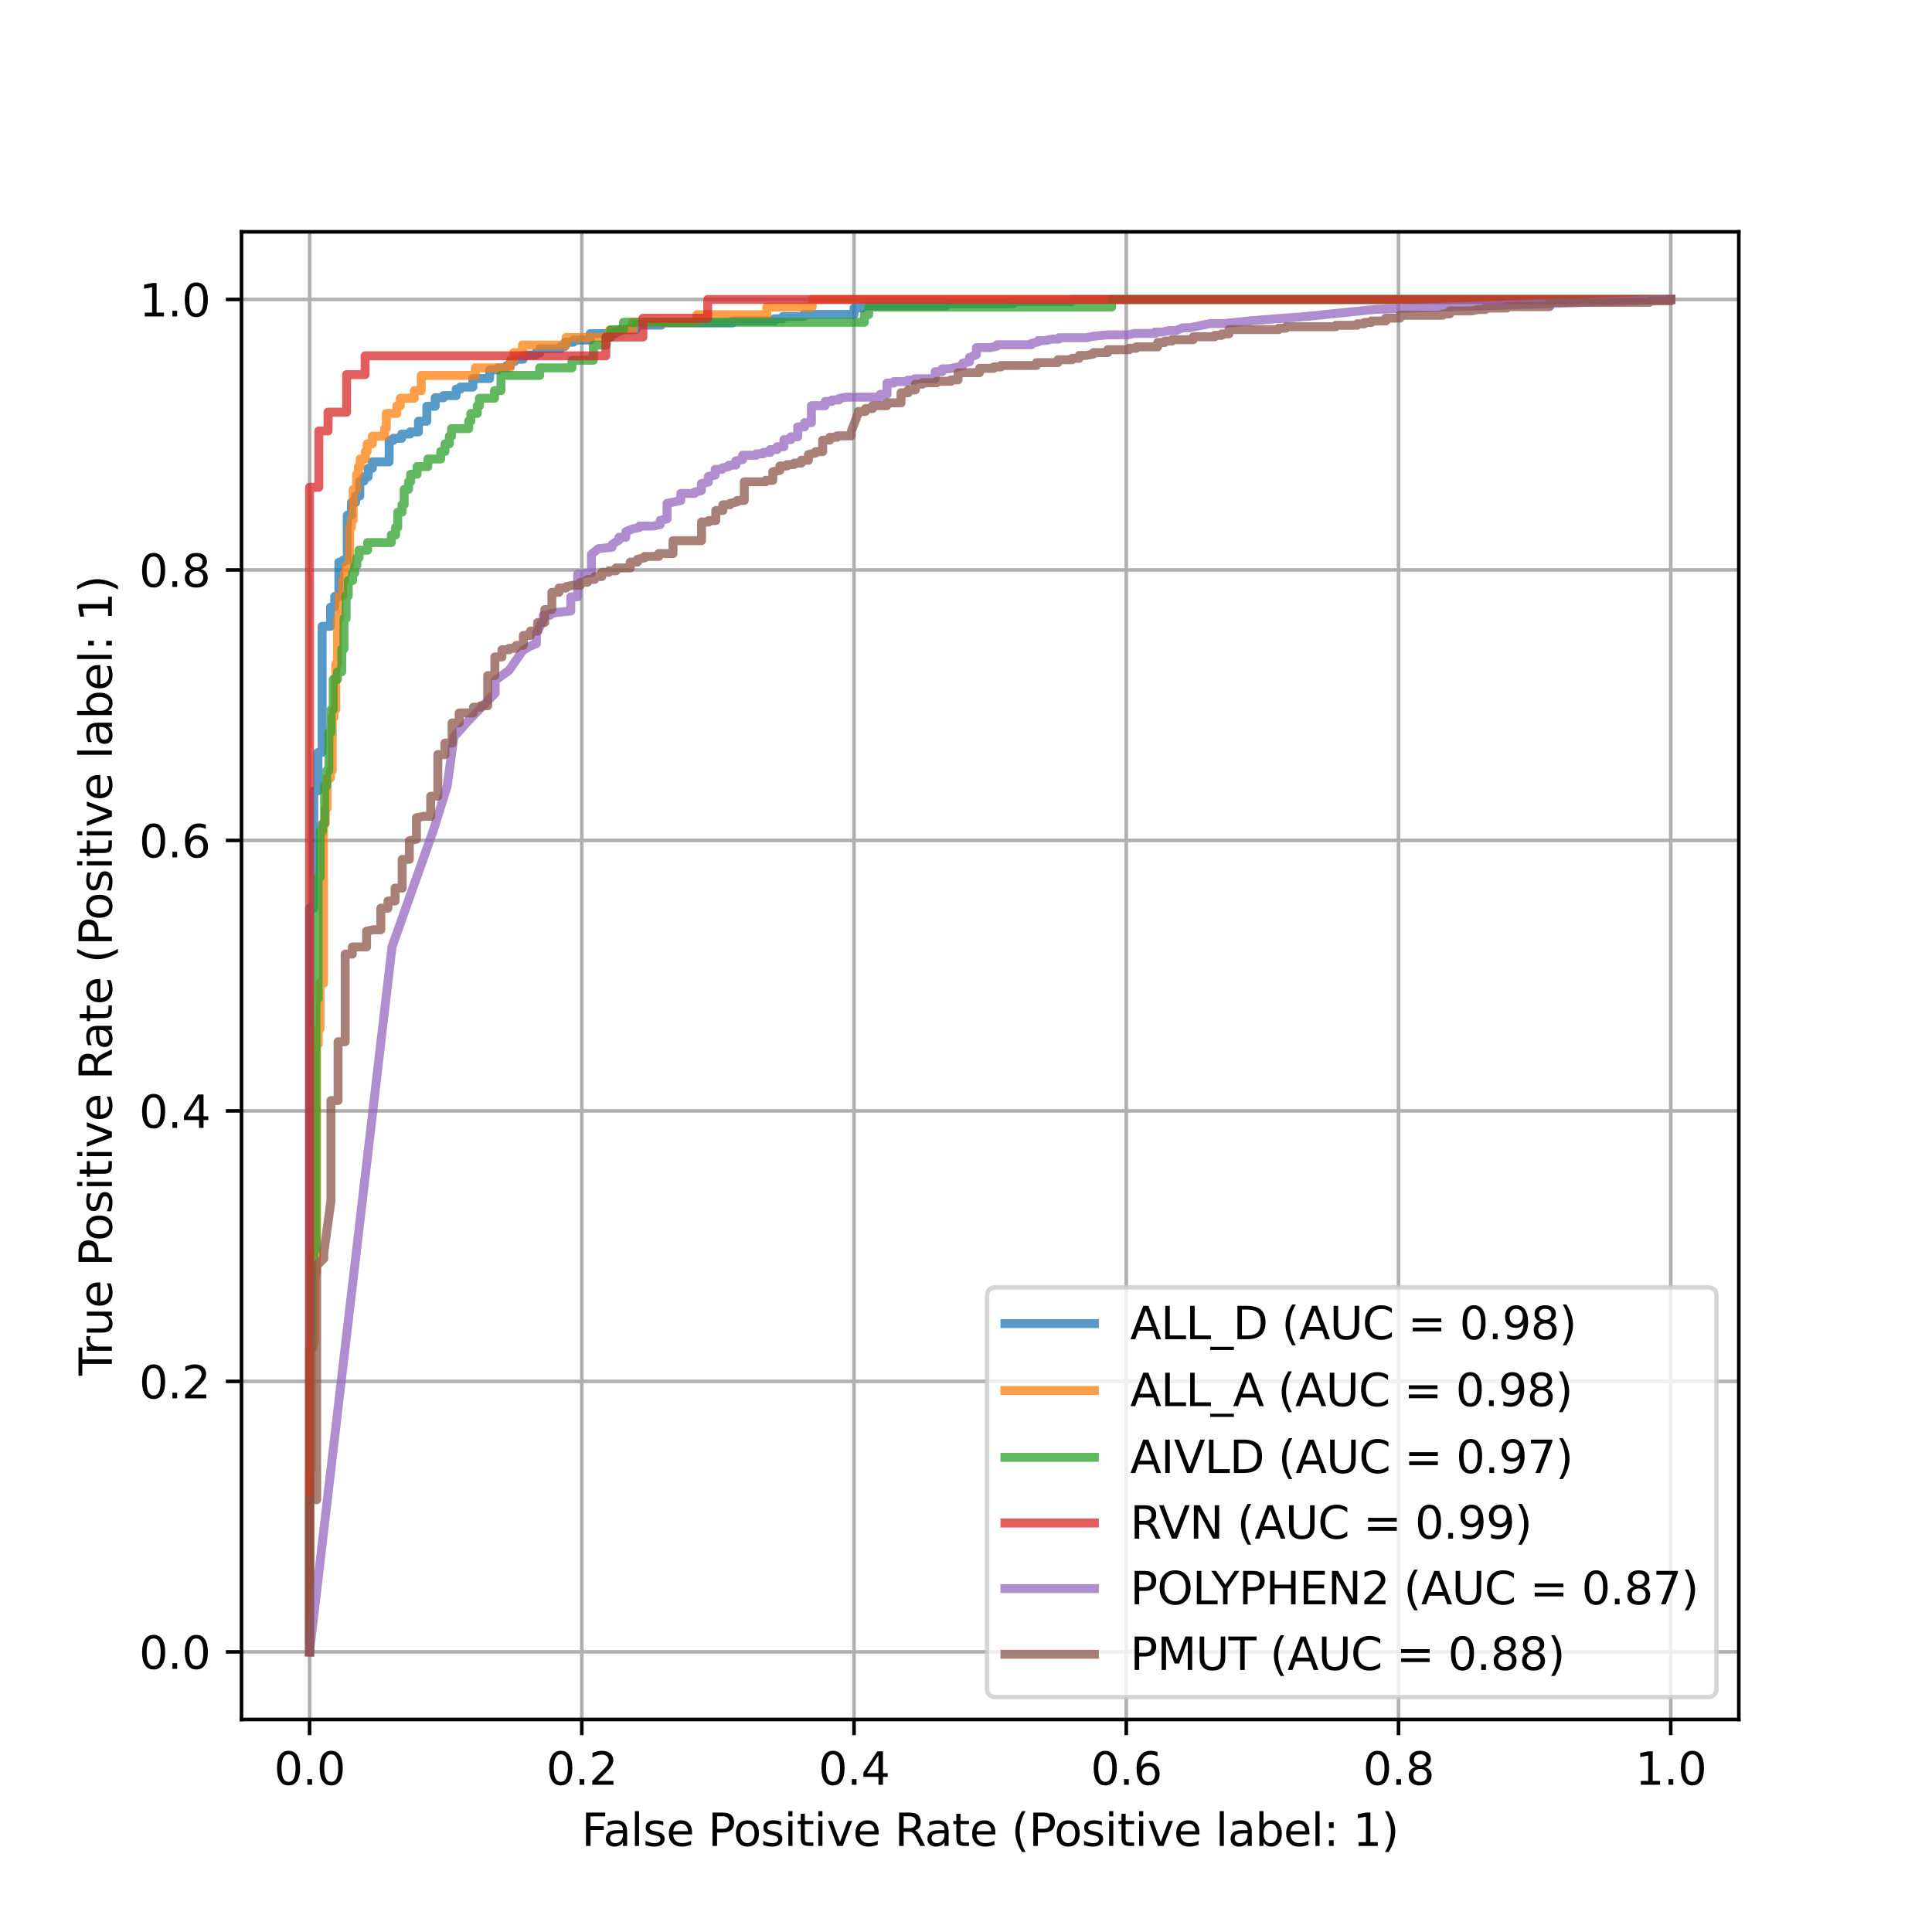 <?xml version="1.0" encoding="utf-8" standalone="no"?>
<!DOCTYPE svg PUBLIC "-//W3C//DTD SVG 1.1//EN"
  "http://www.w3.org/Graphics/SVG/1.1/DTD/svg11.dtd">
<svg xmlns:xlink="http://www.w3.org/1999/xlink" width="432pt" height="432pt" viewBox="0 0 432 432" xmlns="http://www.w3.org/2000/svg" version="1.1">
 <defs>
  <style type="text/css">*{stroke-linejoin: round; stroke-linecap: butt}</style>
 </defs>
 <g id="figure_1">
  <g id="patch_1">
   <path d="M 0 432 
L 432 432 
L 432 0 
L 0 0 
z
" style="fill: #ffffff"/>
  </g>
  <g id="axes_1">
   <g id="patch_2">
    <path d="M 54 384.48 
L 388.8 384.48 
L 388.8 51.84 
L 54 51.84 
z
" style="fill: #ffffff"/>
   </g>
   <g id="matplotlib.axis_1">
    <g id="xtick_1">
     <g id="line2d_1">
      <path d="M 69.218 384.48 
L 69.218 51.84 
" clip-path="url(#pe38ea62be6)" style="fill: none; stroke: #b0b0b0; stroke-width: 0.8; stroke-linecap: square"/>
     </g>
     <g id="line2d_2">
      <defs>
       <path id="md82c715abd" d="M 0 0 
L 0 3.5 
" style="stroke: #000000; stroke-width: 0.8"/>
      </defs>
      <g>
       <use xlink:href="#md82c715abd" x="69.218" y="384.48" style="stroke: #000000; stroke-width: 0.8"/>
      </g>
     </g>
     <g id="text_1">
      <!-- 0.0 -->
      <g transform="translate(61.267 399.078) scale(0.1 -0.1)">
       <defs>
        <path id="DejaVuSans-30" d="M 2034 4250 
Q 1547 4250 1301 3770 
Q 1056 3291 1056 2328 
Q 1056 1369 1301 889 
Q 1547 409 2034 409 
Q 2525 409 2770 889 
Q 3016 1369 3016 2328 
Q 3016 3291 2770 3770 
Q 2525 4250 2034 4250 
z
M 2034 4750 
Q 2819 4750 3233 4129 
Q 3647 3509 3647 2328 
Q 3647 1150 3233 529 
Q 2819 -91 2034 -91 
Q 1250 -91 836 529 
Q 422 1150 422 2328 
Q 422 3509 836 4129 
Q 1250 4750 2034 4750 
z
" transform="scale(0.016)"/>
        <path id="DejaVuSans-2e" d="M 684 794 
L 1344 794 
L 1344 0 
L 684 0 
L 684 794 
z
" transform="scale(0.016)"/>
       </defs>
       <use xlink:href="#DejaVuSans-30"/>
       <use xlink:href="#DejaVuSans-2e" x="63.623"/>
       <use xlink:href="#DejaVuSans-30" x="95.41"/>
      </g>
     </g>
    </g>
    <g id="xtick_2">
     <g id="line2d_3">
      <path d="M 130.091 384.48 
L 130.091 51.84 
" clip-path="url(#pe38ea62be6)" style="fill: none; stroke: #b0b0b0; stroke-width: 0.8; stroke-linecap: square"/>
     </g>
     <g id="line2d_4">
      <g>
       <use xlink:href="#md82c715abd" x="130.091" y="384.48" style="stroke: #000000; stroke-width: 0.8"/>
      </g>
     </g>
     <g id="text_2">
      <!-- 0.2 -->
      <g transform="translate(122.139 399.078) scale(0.1 -0.1)">
       <defs>
        <path id="DejaVuSans-32" d="M 1228 531 
L 3431 531 
L 3431 0 
L 469 0 
L 469 531 
Q 828 903 1448 1529 
Q 2069 2156 2228 2338 
Q 2531 2678 2651 2914 
Q 2772 3150 2772 3378 
Q 2772 3750 2511 3984 
Q 2250 4219 1831 4219 
Q 1534 4219 1204 4116 
Q 875 4013 500 3803 
L 500 4441 
Q 881 4594 1212 4672 
Q 1544 4750 1819 4750 
Q 2544 4750 2975 4387 
Q 3406 4025 3406 3419 
Q 3406 3131 3298 2873 
Q 3191 2616 2906 2266 
Q 2828 2175 2409 1742 
Q 1991 1309 1228 531 
z
" transform="scale(0.016)"/>
       </defs>
       <use xlink:href="#DejaVuSans-30"/>
       <use xlink:href="#DejaVuSans-2e" x="63.623"/>
       <use xlink:href="#DejaVuSans-32" x="95.41"/>
      </g>
     </g>
    </g>
    <g id="xtick_3">
     <g id="line2d_5">
      <path d="M 190.964 384.48 
L 190.964 51.84 
" clip-path="url(#pe38ea62be6)" style="fill: none; stroke: #b0b0b0; stroke-width: 0.8; stroke-linecap: square"/>
     </g>
     <g id="line2d_6">
      <g>
       <use xlink:href="#md82c715abd" x="190.964" y="384.48" style="stroke: #000000; stroke-width: 0.8"/>
      </g>
     </g>
     <g id="text_3">
      <!-- 0.4 -->
      <g transform="translate(183.012 399.078) scale(0.1 -0.1)">
       <defs>
        <path id="DejaVuSans-34" d="M 2419 4116 
L 825 1625 
L 2419 1625 
L 2419 4116 
z
M 2253 4666 
L 3047 4666 
L 3047 1625 
L 3713 1625 
L 3713 1100 
L 3047 1100 
L 3047 0 
L 2419 0 
L 2419 1100 
L 313 1100 
L 313 1709 
L 2253 4666 
z
" transform="scale(0.016)"/>
       </defs>
       <use xlink:href="#DejaVuSans-30"/>
       <use xlink:href="#DejaVuSans-2e" x="63.623"/>
       <use xlink:href="#DejaVuSans-34" x="95.41"/>
      </g>
     </g>
    </g>
    <g id="xtick_4">
     <g id="line2d_7">
      <path d="M 251.836 384.48 
L 251.836 51.84 
" clip-path="url(#pe38ea62be6)" style="fill: none; stroke: #b0b0b0; stroke-width: 0.8; stroke-linecap: square"/>
     </g>
     <g id="line2d_8">
      <g>
       <use xlink:href="#md82c715abd" x="251.836" y="384.48" style="stroke: #000000; stroke-width: 0.8"/>
      </g>
     </g>
     <g id="text_4">
      <!-- 0.6 -->
      <g transform="translate(243.885 399.078) scale(0.1 -0.1)">
       <defs>
        <path id="DejaVuSans-36" d="M 2113 2584 
Q 1688 2584 1439 2293 
Q 1191 2003 1191 1497 
Q 1191 994 1439 701 
Q 1688 409 2113 409 
Q 2538 409 2786 701 
Q 3034 994 3034 1497 
Q 3034 2003 2786 2293 
Q 2538 2584 2113 2584 
z
M 3366 4563 
L 3366 3988 
Q 3128 4100 2886 4159 
Q 2644 4219 2406 4219 
Q 1781 4219 1451 3797 
Q 1122 3375 1075 2522 
Q 1259 2794 1537 2939 
Q 1816 3084 2150 3084 
Q 2853 3084 3261 2657 
Q 3669 2231 3669 1497 
Q 3669 778 3244 343 
Q 2819 -91 2113 -91 
Q 1303 -91 875 529 
Q 447 1150 447 2328 
Q 447 3434 972 4092 
Q 1497 4750 2381 4750 
Q 2619 4750 2861 4703 
Q 3103 4656 3366 4563 
z
" transform="scale(0.016)"/>
       </defs>
       <use xlink:href="#DejaVuSans-30"/>
       <use xlink:href="#DejaVuSans-2e" x="63.623"/>
       <use xlink:href="#DejaVuSans-36" x="95.41"/>
      </g>
     </g>
    </g>
    <g id="xtick_5">
     <g id="line2d_9">
      <path d="M 312.709 384.48 
L 312.709 51.84 
" clip-path="url(#pe38ea62be6)" style="fill: none; stroke: #b0b0b0; stroke-width: 0.8; stroke-linecap: square"/>
     </g>
     <g id="line2d_10">
      <g>
       <use xlink:href="#md82c715abd" x="312.709" y="384.48" style="stroke: #000000; stroke-width: 0.8"/>
      </g>
     </g>
     <g id="text_5">
      <!-- 0.8 -->
      <g transform="translate(304.758 399.078) scale(0.1 -0.1)">
       <defs>
        <path id="DejaVuSans-38" d="M 2034 2216 
Q 1584 2216 1326 1975 
Q 1069 1734 1069 1313 
Q 1069 891 1326 650 
Q 1584 409 2034 409 
Q 2484 409 2743 651 
Q 3003 894 3003 1313 
Q 3003 1734 2745 1975 
Q 2488 2216 2034 2216 
z
M 1403 2484 
Q 997 2584 770 2862 
Q 544 3141 544 3541 
Q 544 4100 942 4425 
Q 1341 4750 2034 4750 
Q 2731 4750 3128 4425 
Q 3525 4100 3525 3541 
Q 3525 3141 3298 2862 
Q 3072 2584 2669 2484 
Q 3125 2378 3379 2068 
Q 3634 1759 3634 1313 
Q 3634 634 3220 271 
Q 2806 -91 2034 -91 
Q 1263 -91 848 271 
Q 434 634 434 1313 
Q 434 1759 690 2068 
Q 947 2378 1403 2484 
z
M 1172 3481 
Q 1172 3119 1398 2916 
Q 1625 2713 2034 2713 
Q 2441 2713 2670 2916 
Q 2900 3119 2900 3481 
Q 2900 3844 2670 4047 
Q 2441 4250 2034 4250 
Q 1625 4250 1398 4047 
Q 1172 3844 1172 3481 
z
" transform="scale(0.016)"/>
       </defs>
       <use xlink:href="#DejaVuSans-30"/>
       <use xlink:href="#DejaVuSans-2e" x="63.623"/>
       <use xlink:href="#DejaVuSans-38" x="95.41"/>
      </g>
     </g>
    </g>
    <g id="xtick_6">
     <g id="line2d_11">
      <path d="M 373.582 384.48 
L 373.582 51.84 
" clip-path="url(#pe38ea62be6)" style="fill: none; stroke: #b0b0b0; stroke-width: 0.8; stroke-linecap: square"/>
     </g>
     <g id="line2d_12">
      <g>
       <use xlink:href="#md82c715abd" x="373.582" y="384.48" style="stroke: #000000; stroke-width: 0.8"/>
      </g>
     </g>
     <g id="text_6">
      <!-- 1.0 -->
      <g transform="translate(365.63 399.078) scale(0.1 -0.1)">
       <defs>
        <path id="DejaVuSans-31" d="M 794 531 
L 1825 531 
L 1825 4091 
L 703 3866 
L 703 4441 
L 1819 4666 
L 2450 4666 
L 2450 531 
L 3481 531 
L 3481 0 
L 794 0 
L 794 531 
z
" transform="scale(0.016)"/>
       </defs>
       <use xlink:href="#DejaVuSans-31"/>
       <use xlink:href="#DejaVuSans-2e" x="63.623"/>
       <use xlink:href="#DejaVuSans-30" x="95.41"/>
      </g>
     </g>
    </g>
    <g id="text_7">
     <!-- False Positive Rate (Positive label: 1) -->
     <g transform="translate(130.034 412.757) scale(0.1 -0.1)">
      <defs>
       <path id="DejaVuSans-46" d="M 628 4666 
L 3309 4666 
L 3309 4134 
L 1259 4134 
L 1259 2759 
L 3109 2759 
L 3109 2228 
L 1259 2228 
L 1259 0 
L 628 0 
L 628 4666 
z
" transform="scale(0.016)"/>
       <path id="DejaVuSans-61" d="M 2194 1759 
Q 1497 1759 1228 1600 
Q 959 1441 959 1056 
Q 959 750 1161 570 
Q 1363 391 1709 391 
Q 2188 391 2477 730 
Q 2766 1069 2766 1631 
L 2766 1759 
L 2194 1759 
z
M 3341 1997 
L 3341 0 
L 2766 0 
L 2766 531 
Q 2569 213 2275 61 
Q 1981 -91 1556 -91 
Q 1019 -91 701 211 
Q 384 513 384 1019 
Q 384 1609 779 1909 
Q 1175 2209 1959 2209 
L 2766 2209 
L 2766 2266 
Q 2766 2663 2505 2880 
Q 2244 3097 1772 3097 
Q 1472 3097 1187 3025 
Q 903 2953 641 2809 
L 641 3341 
Q 956 3463 1253 3523 
Q 1550 3584 1831 3584 
Q 2591 3584 2966 3190 
Q 3341 2797 3341 1997 
z
" transform="scale(0.016)"/>
       <path id="DejaVuSans-6c" d="M 603 4863 
L 1178 4863 
L 1178 0 
L 603 0 
L 603 4863 
z
" transform="scale(0.016)"/>
       <path id="DejaVuSans-73" d="M 2834 3397 
L 2834 2853 
Q 2591 2978 2328 3040 
Q 2066 3103 1784 3103 
Q 1356 3103 1142 2972 
Q 928 2841 928 2578 
Q 928 2378 1081 2264 
Q 1234 2150 1697 2047 
L 1894 2003 
Q 2506 1872 2764 1633 
Q 3022 1394 3022 966 
Q 3022 478 2636 193 
Q 2250 -91 1575 -91 
Q 1294 -91 989 -36 
Q 684 19 347 128 
L 347 722 
Q 666 556 975 473 
Q 1284 391 1588 391 
Q 1994 391 2212 530 
Q 2431 669 2431 922 
Q 2431 1156 2273 1281 
Q 2116 1406 1581 1522 
L 1381 1569 
Q 847 1681 609 1914 
Q 372 2147 372 2553 
Q 372 3047 722 3315 
Q 1072 3584 1716 3584 
Q 2034 3584 2315 3537 
Q 2597 3491 2834 3397 
z
" transform="scale(0.016)"/>
       <path id="DejaVuSans-65" d="M 3597 1894 
L 3597 1613 
L 953 1613 
Q 991 1019 1311 708 
Q 1631 397 2203 397 
Q 2534 397 2845 478 
Q 3156 559 3463 722 
L 3463 178 
Q 3153 47 2828 -22 
Q 2503 -91 2169 -91 
Q 1331 -91 842 396 
Q 353 884 353 1716 
Q 353 2575 817 3079 
Q 1281 3584 2069 3584 
Q 2775 3584 3186 3129 
Q 3597 2675 3597 1894 
z
M 3022 2063 
Q 3016 2534 2758 2815 
Q 2500 3097 2075 3097 
Q 1594 3097 1305 2825 
Q 1016 2553 972 2059 
L 3022 2063 
z
" transform="scale(0.016)"/>
       <path id="DejaVuSans-20" transform="scale(0.016)"/>
       <path id="DejaVuSans-50" d="M 1259 4147 
L 1259 2394 
L 2053 2394 
Q 2494 2394 2734 2622 
Q 2975 2850 2975 3272 
Q 2975 3691 2734 3919 
Q 2494 4147 2053 4147 
L 1259 4147 
z
M 628 4666 
L 2053 4666 
Q 2838 4666 3239 4311 
Q 3641 3956 3641 3272 
Q 3641 2581 3239 2228 
Q 2838 1875 2053 1875 
L 1259 1875 
L 1259 0 
L 628 0 
L 628 4666 
z
" transform="scale(0.016)"/>
       <path id="DejaVuSans-6f" d="M 1959 3097 
Q 1497 3097 1228 2736 
Q 959 2375 959 1747 
Q 959 1119 1226 758 
Q 1494 397 1959 397 
Q 2419 397 2687 759 
Q 2956 1122 2956 1747 
Q 2956 2369 2687 2733 
Q 2419 3097 1959 3097 
z
M 1959 3584 
Q 2709 3584 3137 3096 
Q 3566 2609 3566 1747 
Q 3566 888 3137 398 
Q 2709 -91 1959 -91 
Q 1206 -91 779 398 
Q 353 888 353 1747 
Q 353 2609 779 3096 
Q 1206 3584 1959 3584 
z
" transform="scale(0.016)"/>
       <path id="DejaVuSans-69" d="M 603 3500 
L 1178 3500 
L 1178 0 
L 603 0 
L 603 3500 
z
M 603 4863 
L 1178 4863 
L 1178 4134 
L 603 4134 
L 603 4863 
z
" transform="scale(0.016)"/>
       <path id="DejaVuSans-74" d="M 1172 4494 
L 1172 3500 
L 2356 3500 
L 2356 3053 
L 1172 3053 
L 1172 1153 
Q 1172 725 1289 603 
Q 1406 481 1766 481 
L 2356 481 
L 2356 0 
L 1766 0 
Q 1100 0 847 248 
Q 594 497 594 1153 
L 594 3053 
L 172 3053 
L 172 3500 
L 594 3500 
L 594 4494 
L 1172 4494 
z
" transform="scale(0.016)"/>
       <path id="DejaVuSans-76" d="M 191 3500 
L 800 3500 
L 1894 563 
L 2988 3500 
L 3597 3500 
L 2284 0 
L 1503 0 
L 191 3500 
z
" transform="scale(0.016)"/>
       <path id="DejaVuSans-52" d="M 2841 2188 
Q 3044 2119 3236 1894 
Q 3428 1669 3622 1275 
L 4263 0 
L 3584 0 
L 2988 1197 
Q 2756 1666 2539 1819 
Q 2322 1972 1947 1972 
L 1259 1972 
L 1259 0 
L 628 0 
L 628 4666 
L 2053 4666 
Q 2853 4666 3247 4331 
Q 3641 3997 3641 3322 
Q 3641 2881 3436 2590 
Q 3231 2300 2841 2188 
z
M 1259 4147 
L 1259 2491 
L 2053 2491 
Q 2509 2491 2742 2702 
Q 2975 2913 2975 3322 
Q 2975 3731 2742 3939 
Q 2509 4147 2053 4147 
L 1259 4147 
z
" transform="scale(0.016)"/>
       <path id="DejaVuSans-28" d="M 1984 4856 
Q 1566 4138 1362 3434 
Q 1159 2731 1159 2009 
Q 1159 1288 1364 580 
Q 1569 -128 1984 -844 
L 1484 -844 
Q 1016 -109 783 600 
Q 550 1309 550 2009 
Q 550 2706 781 3412 
Q 1013 4119 1484 4856 
L 1984 4856 
z
" transform="scale(0.016)"/>
       <path id="DejaVuSans-62" d="M 3116 1747 
Q 3116 2381 2855 2742 
Q 2594 3103 2138 3103 
Q 1681 3103 1420 2742 
Q 1159 2381 1159 1747 
Q 1159 1113 1420 752 
Q 1681 391 2138 391 
Q 2594 391 2855 752 
Q 3116 1113 3116 1747 
z
M 1159 2969 
Q 1341 3281 1617 3432 
Q 1894 3584 2278 3584 
Q 2916 3584 3314 3078 
Q 3713 2572 3713 1747 
Q 3713 922 3314 415 
Q 2916 -91 2278 -91 
Q 1894 -91 1617 61 
Q 1341 213 1159 525 
L 1159 0 
L 581 0 
L 581 4863 
L 1159 4863 
L 1159 2969 
z
" transform="scale(0.016)"/>
       <path id="DejaVuSans-3a" d="M 750 794 
L 1409 794 
L 1409 0 
L 750 0 
L 750 794 
z
M 750 3309 
L 1409 3309 
L 1409 2516 
L 750 2516 
L 750 3309 
z
" transform="scale(0.016)"/>
       <path id="DejaVuSans-29" d="M 513 4856 
L 1013 4856 
Q 1481 4119 1714 3412 
Q 1947 2706 1947 2009 
Q 1947 1309 1714 600 
Q 1481 -109 1013 -844 
L 513 -844 
Q 928 -128 1133 580 
Q 1338 1288 1338 2009 
Q 1338 2731 1133 3434 
Q 928 4138 513 4856 
z
" transform="scale(0.016)"/>
      </defs>
      <use xlink:href="#DejaVuSans-46"/>
      <use xlink:href="#DejaVuSans-61" x="48.395"/>
      <use xlink:href="#DejaVuSans-6c" x="109.674"/>
      <use xlink:href="#DejaVuSans-73" x="137.457"/>
      <use xlink:href="#DejaVuSans-65" x="189.557"/>
      <use xlink:href="#DejaVuSans-20" x="251.08"/>
      <use xlink:href="#DejaVuSans-50" x="282.867"/>
      <use xlink:href="#DejaVuSans-6f" x="339.545"/>
      <use xlink:href="#DejaVuSans-73" x="400.727"/>
      <use xlink:href="#DejaVuSans-69" x="452.826"/>
      <use xlink:href="#DejaVuSans-74" x="480.609"/>
      <use xlink:href="#DejaVuSans-69" x="519.818"/>
      <use xlink:href="#DejaVuSans-76" x="547.602"/>
      <use xlink:href="#DejaVuSans-65" x="606.781"/>
      <use xlink:href="#DejaVuSans-20" x="668.305"/>
      <use xlink:href="#DejaVuSans-52" x="700.092"/>
      <use xlink:href="#DejaVuSans-61" x="767.324"/>
      <use xlink:href="#DejaVuSans-74" x="828.604"/>
      <use xlink:href="#DejaVuSans-65" x="867.812"/>
      <use xlink:href="#DejaVuSans-20" x="929.336"/>
      <use xlink:href="#DejaVuSans-28" x="961.123"/>
      <use xlink:href="#DejaVuSans-50" x="1000.137"/>
      <use xlink:href="#DejaVuSans-6f" x="1056.814"/>
      <use xlink:href="#DejaVuSans-73" x="1117.996"/>
      <use xlink:href="#DejaVuSans-69" x="1170.096"/>
      <use xlink:href="#DejaVuSans-74" x="1197.879"/>
      <use xlink:href="#DejaVuSans-69" x="1237.088"/>
      <use xlink:href="#DejaVuSans-76" x="1264.871"/>
      <use xlink:href="#DejaVuSans-65" x="1324.051"/>
      <use xlink:href="#DejaVuSans-20" x="1385.574"/>
      <use xlink:href="#DejaVuSans-6c" x="1417.361"/>
      <use xlink:href="#DejaVuSans-61" x="1445.145"/>
      <use xlink:href="#DejaVuSans-62" x="1506.424"/>
      <use xlink:href="#DejaVuSans-65" x="1569.9"/>
      <use xlink:href="#DejaVuSans-6c" x="1631.424"/>
      <use xlink:href="#DejaVuSans-3a" x="1659.207"/>
      <use xlink:href="#DejaVuSans-20" x="1692.898"/>
      <use xlink:href="#DejaVuSans-31" x="1724.686"/>
      <use xlink:href="#DejaVuSans-29" x="1788.309"/>
     </g>
    </g>
   </g>
   <g id="matplotlib.axis_2">
    <g id="ytick_1">
     <g id="line2d_13">
      <path d="M 54 369.36 
L 388.8 369.36 
" clip-path="url(#pe38ea62be6)" style="fill: none; stroke: #b0b0b0; stroke-width: 0.8; stroke-linecap: square"/>
     </g>
     <g id="line2d_14">
      <defs>
       <path id="me53a3dcee0" d="M 0 0 
L -3.5 0 
" style="stroke: #000000; stroke-width: 0.8"/>
      </defs>
      <g>
       <use xlink:href="#me53a3dcee0" x="54" y="369.36" style="stroke: #000000; stroke-width: 0.8"/>
      </g>
     </g>
     <g id="text_8">
      <!-- 0.0 -->
      <g transform="translate(31.097 373.159) scale(0.1 -0.1)">
       <use xlink:href="#DejaVuSans-30"/>
       <use xlink:href="#DejaVuSans-2e" x="63.623"/>
       <use xlink:href="#DejaVuSans-30" x="95.41"/>
      </g>
     </g>
    </g>
    <g id="ytick_2">
     <g id="line2d_15">
      <path d="M 54 308.88 
L 388.8 308.88 
" clip-path="url(#pe38ea62be6)" style="fill: none; stroke: #b0b0b0; stroke-width: 0.8; stroke-linecap: square"/>
     </g>
     <g id="line2d_16">
      <g>
       <use xlink:href="#me53a3dcee0" x="54" y="308.88" style="stroke: #000000; stroke-width: 0.8"/>
      </g>
     </g>
     <g id="text_9">
      <!-- 0.2 -->
      <g transform="translate(31.097 312.679) scale(0.1 -0.1)">
       <use xlink:href="#DejaVuSans-30"/>
       <use xlink:href="#DejaVuSans-2e" x="63.623"/>
       <use xlink:href="#DejaVuSans-32" x="95.41"/>
      </g>
     </g>
    </g>
    <g id="ytick_3">
     <g id="line2d_17">
      <path d="M 54 248.4 
L 388.8 248.4 
" clip-path="url(#pe38ea62be6)" style="fill: none; stroke: #b0b0b0; stroke-width: 0.8; stroke-linecap: square"/>
     </g>
     <g id="line2d_18">
      <g>
       <use xlink:href="#me53a3dcee0" x="54" y="248.4" style="stroke: #000000; stroke-width: 0.8"/>
      </g>
     </g>
     <g id="text_10">
      <!-- 0.4 -->
      <g transform="translate(31.097 252.199) scale(0.1 -0.1)">
       <use xlink:href="#DejaVuSans-30"/>
       <use xlink:href="#DejaVuSans-2e" x="63.623"/>
       <use xlink:href="#DejaVuSans-34" x="95.41"/>
      </g>
     </g>
    </g>
    <g id="ytick_4">
     <g id="line2d_19">
      <path d="M 54 187.92 
L 388.8 187.92 
" clip-path="url(#pe38ea62be6)" style="fill: none; stroke: #b0b0b0; stroke-width: 0.8; stroke-linecap: square"/>
     </g>
     <g id="line2d_20">
      <g>
       <use xlink:href="#me53a3dcee0" x="54" y="187.92" style="stroke: #000000; stroke-width: 0.8"/>
      </g>
     </g>
     <g id="text_11">
      <!-- 0.6 -->
      <g transform="translate(31.097 191.719) scale(0.1 -0.1)">
       <use xlink:href="#DejaVuSans-30"/>
       <use xlink:href="#DejaVuSans-2e" x="63.623"/>
       <use xlink:href="#DejaVuSans-36" x="95.41"/>
      </g>
     </g>
    </g>
    <g id="ytick_5">
     <g id="line2d_21">
      <path d="M 54 127.44 
L 388.8 127.44 
" clip-path="url(#pe38ea62be6)" style="fill: none; stroke: #b0b0b0; stroke-width: 0.8; stroke-linecap: square"/>
     </g>
     <g id="line2d_22">
      <g>
       <use xlink:href="#me53a3dcee0" x="54" y="127.44" style="stroke: #000000; stroke-width: 0.8"/>
      </g>
     </g>
     <g id="text_12">
      <!-- 0.8 -->
      <g transform="translate(31.097 131.239) scale(0.1 -0.1)">
       <use xlink:href="#DejaVuSans-30"/>
       <use xlink:href="#DejaVuSans-2e" x="63.623"/>
       <use xlink:href="#DejaVuSans-38" x="95.41"/>
      </g>
     </g>
    </g>
    <g id="ytick_6">
     <g id="line2d_23">
      <path d="M 54 66.96 
L 388.8 66.96 
" clip-path="url(#pe38ea62be6)" style="fill: none; stroke: #b0b0b0; stroke-width: 0.8; stroke-linecap: square"/>
     </g>
     <g id="line2d_24">
      <g>
       <use xlink:href="#me53a3dcee0" x="54" y="66.96" style="stroke: #000000; stroke-width: 0.8"/>
      </g>
     </g>
     <g id="text_13">
      <!-- 1.0 -->
      <g transform="translate(31.097 70.759) scale(0.1 -0.1)">
       <use xlink:href="#DejaVuSans-31"/>
       <use xlink:href="#DejaVuSans-2e" x="63.623"/>
       <use xlink:href="#DejaVuSans-30" x="95.41"/>
      </g>
     </g>
    </g>
    <g id="text_14">
     <!-- True Positive Rate (Positive label: 1) -->
     <g transform="translate(25.017 307.589) rotate(-90) scale(0.1 -0.1)">
      <defs>
       <path id="DejaVuSans-54" d="M -19 4666 
L 3928 4666 
L 3928 4134 
L 2272 4134 
L 2272 0 
L 1638 0 
L 1638 4134 
L -19 4134 
L -19 4666 
z
" transform="scale(0.016)"/>
       <path id="DejaVuSans-72" d="M 2631 2963 
Q 2534 3019 2420 3045 
Q 2306 3072 2169 3072 
Q 1681 3072 1420 2755 
Q 1159 2438 1159 1844 
L 1159 0 
L 581 0 
L 581 3500 
L 1159 3500 
L 1159 2956 
Q 1341 3275 1631 3429 
Q 1922 3584 2338 3584 
Q 2397 3584 2469 3576 
Q 2541 3569 2628 3553 
L 2631 2963 
z
" transform="scale(0.016)"/>
       <path id="DejaVuSans-75" d="M 544 1381 
L 544 3500 
L 1119 3500 
L 1119 1403 
Q 1119 906 1312 657 
Q 1506 409 1894 409 
Q 2359 409 2629 706 
Q 2900 1003 2900 1516 
L 2900 3500 
L 3475 3500 
L 3475 0 
L 2900 0 
L 2900 538 
Q 2691 219 2414 64 
Q 2138 -91 1772 -91 
Q 1169 -91 856 284 
Q 544 659 544 1381 
z
M 1991 3584 
L 1991 3584 
z
" transform="scale(0.016)"/>
      </defs>
      <use xlink:href="#DejaVuSans-54"/>
      <use xlink:href="#DejaVuSans-72" x="46.334"/>
      <use xlink:href="#DejaVuSans-75" x="87.447"/>
      <use xlink:href="#DejaVuSans-65" x="150.826"/>
      <use xlink:href="#DejaVuSans-20" x="212.35"/>
      <use xlink:href="#DejaVuSans-50" x="244.137"/>
      <use xlink:href="#DejaVuSans-6f" x="300.814"/>
      <use xlink:href="#DejaVuSans-73" x="361.996"/>
      <use xlink:href="#DejaVuSans-69" x="414.096"/>
      <use xlink:href="#DejaVuSans-74" x="441.879"/>
      <use xlink:href="#DejaVuSans-69" x="481.088"/>
      <use xlink:href="#DejaVuSans-76" x="508.871"/>
      <use xlink:href="#DejaVuSans-65" x="568.051"/>
      <use xlink:href="#DejaVuSans-20" x="629.574"/>
      <use xlink:href="#DejaVuSans-52" x="661.361"/>
      <use xlink:href="#DejaVuSans-61" x="728.594"/>
      <use xlink:href="#DejaVuSans-74" x="789.873"/>
      <use xlink:href="#DejaVuSans-65" x="829.082"/>
      <use xlink:href="#DejaVuSans-20" x="890.605"/>
      <use xlink:href="#DejaVuSans-28" x="922.393"/>
      <use xlink:href="#DejaVuSans-50" x="961.406"/>
      <use xlink:href="#DejaVuSans-6f" x="1018.084"/>
      <use xlink:href="#DejaVuSans-73" x="1079.266"/>
      <use xlink:href="#DejaVuSans-69" x="1131.365"/>
      <use xlink:href="#DejaVuSans-74" x="1159.148"/>
      <use xlink:href="#DejaVuSans-69" x="1198.357"/>
      <use xlink:href="#DejaVuSans-76" x="1226.141"/>
      <use xlink:href="#DejaVuSans-65" x="1285.32"/>
      <use xlink:href="#DejaVuSans-20" x="1346.844"/>
      <use xlink:href="#DejaVuSans-6c" x="1378.631"/>
      <use xlink:href="#DejaVuSans-61" x="1406.414"/>
      <use xlink:href="#DejaVuSans-62" x="1467.693"/>
      <use xlink:href="#DejaVuSans-65" x="1531.17"/>
      <use xlink:href="#DejaVuSans-6c" x="1592.693"/>
      <use xlink:href="#DejaVuSans-3a" x="1620.477"/>
      <use xlink:href="#DejaVuSans-20" x="1654.168"/>
      <use xlink:href="#DejaVuSans-31" x="1685.955"/>
      <use xlink:href="#DejaVuSans-29" x="1749.578"/>
     </g>
    </g>
   </g>
   <g id="line2d_25">
    <path d="M 69.218 369.36 
L 69.218 203.112 
L 70.155 203.112 
L 70.155 176.837 
L 71.091 176.837 
L 71.091 168.238 
L 72.028 168.238 
L 72.028 140.052 
L 73.901 140.052 
L 73.901 135.752 
L 74.837 135.752 
L 74.837 133.364 
L 75.774 133.364 
L 75.774 125.72 
L 76.71 125.72 
L 76.71 125.242 
L 77.647 125.242 
L 77.647 115.21 
L 78.583 115.21 
L 78.583 112.344 
L 79.52 112.344 
L 79.52 110.911 
L 80.456 110.911 
L 80.456 107.567 
L 81.393 107.567 
L 81.393 106.611 
L 82.329 106.611 
L 82.329 104.7 
L 83.266 104.7 
L 83.266 103.267 
L 87.012 103.267 
L 87.012 98.49 
L 87.948 98.49 
L 87.948 98.012 
L 89.821 98.012 
L 89.821 97.057 
L 91.694 97.057 
L 91.694 96.579 
L 93.567 96.579 
L 93.567 94.19 
L 95.44 94.19 
L 95.44 90.846 
L 97.313 90.846 
L 97.313 88.935 
L 99.186 88.935 
L 99.186 88.458 
L 101.996 88.458 
L 101.996 87.024 
L 102.932 87.024 
L 102.932 86.547 
L 105.742 86.547 
L 105.742 84.636 
L 109.488 84.636 
L 109.488 82.725 
L 111.361 82.725 
L 111.361 82.247 
L 113.234 82.247 
L 113.234 81.769 
L 114.17 81.769 
L 114.17 80.814 
L 115.107 80.814 
L 115.107 80.336 
L 116.98 80.336 
L 116.98 79.381 
L 119.789 79.381 
L 119.789 78.903 
L 120.726 78.903 
L 120.726 77.948 
L 125.408 77.948 
L 125.408 77.47 
L 126.345 77.47 
L 126.345 76.515 
L 128.218 76.515 
L 128.218 76.037 
L 131.964 76.037 
L 131.964 74.604 
L 137.583 74.604 
L 137.583 74.126 
L 138.519 74.126 
L 138.519 73.648 
L 142.265 73.648 
L 142.265 72.693 
L 147.884 72.693 
L 147.884 72.215 
L 163.805 72.215 
L 163.805 71.737 
L 173.17 71.737 
L 173.17 71.26 
L 175.043 71.26 
L 175.043 70.782 
L 179.726 70.782 
L 179.726 70.304 
L 190.964 70.304 
L 190.964 68.871 
L 192.837 68.871 
L 192.837 68.393 
L 211.567 68.393 
L 211.567 67.915 
L 226.551 67.915 
L 226.551 67.438 
L 239.662 67.438 
L 239.662 66.96 
L 373.582 66.96 
L 373.582 66.96 
" clip-path="url(#pe38ea62be6)" style="fill: none; stroke: #1f77b4; stroke-opacity: 0.75; stroke-width: 2; stroke-linecap: square"/>
   </g>
   <g id="line2d_26">
    <path d="M 69.218 369.36 
L 69.218 328.587 
L 69.608 328.587 
L 69.608 301.405 
L 69.999 301.405 
L 69.999 299.706 
L 70.389 299.706 
L 70.389 284.416 
L 70.779 284.416 
L 70.779 233.45 
L 71.169 233.45 
L 71.169 230.052 
L 71.559 230.052 
L 71.559 219.859 
L 72.34 219.859 
L 72.34 184.182 
L 72.73 184.182 
L 72.73 180.785 
L 73.12 180.785 
L 73.12 173.989 
L 73.901 173.989 
L 73.901 172.29 
L 74.291 172.29 
L 74.291 160.398 
L 74.681 160.398 
L 74.681 158.699 
L 75.071 158.699 
L 75.071 148.506 
L 75.462 148.506 
L 75.462 138.313 
L 75.852 138.313 
L 75.852 133.216 
L 76.632 133.216 
L 76.632 129.818 
L 77.022 129.818 
L 77.022 128.12 
L 77.413 128.12 
L 77.413 126.421 
L 78.193 126.421 
L 78.193 117.926 
L 78.583 117.926 
L 78.583 116.227 
L 78.973 116.227 
L 78.973 109.432 
L 79.754 109.432 
L 79.754 106.034 
L 80.144 106.034 
L 80.144 104.335 
L 80.534 104.335 
L 80.534 102.636 
L 81.705 102.636 
L 81.705 100.938 
L 82.095 100.938 
L 82.095 99.239 
L 83.266 99.239 
L 83.266 97.54 
L 85.997 97.54 
L 85.997 95.841 
L 86.387 95.841 
L 86.387 92.443 
L 88.729 92.443 
L 88.729 90.744 
L 89.509 90.744 
L 89.509 89.045 
L 92.631 89.045 
L 92.631 87.347 
L 94.192 87.347 
L 94.192 83.949 
L 106.288 83.949 
L 106.288 82.25 
L 114.092 82.25 
L 114.092 80.551 
L 114.873 80.551 
L 114.873 78.852 
L 116.824 78.852 
L 116.824 77.153 
L 126.579 77.153 
L 126.579 75.454 
L 136.334 75.454 
L 136.334 73.756 
L 141.407 73.756 
L 141.407 72.057 
L 155.845 72.057 
L 155.845 70.358 
L 171.453 70.358 
L 171.453 68.659 
L 181.599 68.659 
L 181.599 66.96 
L 373.582 66.96 
L 373.582 66.96 
" clip-path="url(#pe38ea62be6)" style="fill: none; stroke: #ff7f0e; stroke-opacity: 0.75; stroke-width: 2; stroke-linecap: square"/>
   </g>
   <g id="line2d_27">
    <path d="M 69.218 369.36 
L 69.218 301.405 
L 69.699 301.405 
L 69.699 281.018 
L 70.18 281.018 
L 70.18 279.32 
L 70.661 279.32 
L 70.661 223.257 
L 71.141 223.257 
L 71.141 196.075 
L 71.622 196.075 
L 71.622 185.881 
L 72.103 185.881 
L 72.103 184.182 
L 72.584 184.182 
L 72.584 175.688 
L 73.065 175.688 
L 73.065 172.29 
L 73.546 172.29 
L 73.546 163.796 
L 74.026 163.796 
L 74.026 158.699 
L 74.507 158.699 
L 74.507 151.904 
L 75.469 151.904 
L 75.469 150.205 
L 76.431 150.205 
L 76.431 145.108 
L 76.911 145.108 
L 76.911 138.313 
L 77.392 138.313 
L 77.392 133.216 
L 77.873 133.216 
L 77.873 129.818 
L 78.835 129.818 
L 78.835 128.12 
L 79.316 128.12 
L 79.316 126.421 
L 79.796 126.421 
L 79.796 124.722 
L 80.277 124.722 
L 80.277 123.023 
L 82.201 123.023 
L 82.201 121.324 
L 87.49 121.324 
L 87.49 119.625 
L 88.451 119.625 
L 88.451 117.926 
L 88.932 117.926 
L 88.932 114.529 
L 89.894 114.529 
L 89.894 112.83 
L 90.375 112.83 
L 90.375 109.432 
L 91.336 109.432 
L 91.336 107.733 
L 91.817 107.733 
L 91.817 106.034 
L 93.26 106.034 
L 93.26 104.335 
L 95.664 104.335 
L 95.664 102.636 
L 98.549 102.636 
L 98.549 100.938 
L 99.51 100.938 
L 99.51 99.239 
L 100.472 99.239 
L 100.472 97.54 
L 100.953 97.54 
L 100.953 95.841 
L 104.799 95.841 
L 104.799 94.142 
L 105.28 94.142 
L 105.28 92.443 
L 106.723 92.443 
L 106.723 90.744 
L 107.204 90.744 
L 107.204 89.045 
L 110.569 89.045 
L 110.569 87.347 
L 112.012 87.347 
L 112.012 83.949 
L 120.667 83.949 
L 120.667 82.25 
L 127.879 82.25 
L 127.879 80.551 
L 132.687 80.551 
L 132.687 77.153 
L 135.572 77.153 
L 135.572 75.454 
L 136.534 75.454 
L 136.534 73.756 
L 139.419 73.756 
L 139.419 72.057 
L 193.272 72.057 
L 193.272 70.358 
L 194.233 70.358 
L 194.233 68.659 
L 248.567 68.659 
L 248.567 66.96 
L 373.582 66.96 
L 373.582 66.96 
" clip-path="url(#pe38ea62be6)" style="fill: none; stroke: #2ca02c; stroke-opacity: 0.75; stroke-width: 2; stroke-linecap: square"/>
   </g>
   <g id="line2d_28">
    <path d="M 69.218 369.36 
L 69.218 365.16 
L 69.218 108.96 
L 71.289 108.96 
L 71.289 96.36 
L 73.359 96.36 
L 73.359 92.16 
L 77.5 92.16 
L 77.5 83.76 
L 81.641 83.76 
L 81.641 79.56 
L 135.474 79.56 
L 135.474 75.36 
L 143.756 75.36 
L 143.756 71.16 
L 158.25 71.16 
L 158.25 66.96 
L 373.582 66.96 
" clip-path="url(#pe38ea62be6)" style="fill: none; stroke: #d62728; stroke-opacity: 0.75; stroke-width: 2; stroke-linecap: square"/>
   </g>
   <g id="line2d_29">
    <path d="M 69.218 369.36 
L 87.664 211.669 
L 96.888 185.703 
L 99.962 175.887 
L 101.499 164.805 
L 104.574 161.321 
L 110.722 154.988 
L 110.722 152.139 
L 113.797 149.922 
L 116.871 145.489 
L 118.408 144.539 
L 119.945 143.906 
L 119.945 141.689 
L 121.483 138.523 
L 121.483 137.573 
L 123.02 137.573 
L 123.02 137.256 
L 124.557 136.939 
L 127.631 136.623 
L 127.631 133.456 
L 129.169 133.456 
L 129.169 128.39 
L 132.243 128.073 
L 132.243 123.957 
L 133.78 122.69 
L 136.855 122.374 
L 136.855 121.74 
L 138.392 120.79 
L 138.392 120.157 
L 139.929 120.157 
L 139.929 118.89 
L 141.466 118.257 
L 143.003 117.941 
L 143.003 117.624 
L 146.078 117.624 
L 147.615 117.307 
L 147.615 116.357 
L 149.152 116.041 
L 149.152 112.557 
L 152.226 111.924 
L 152.226 110.341 
L 155.301 110.341 
L 155.301 110.024 
L 156.838 109.708 
L 156.838 108.124 
L 158.375 107.808 
L 158.375 106.541 
L 159.912 106.225 
L 159.912 104.958 
L 161.45 104.958 
L 161.45 104.641 
L 162.987 104.325 
L 162.987 104.008 
L 164.524 104.008 
L 164.524 103.058 
L 166.061 102.741 
L 166.061 101.791 
L 169.136 101.791 
L 169.136 101.475 
L 170.673 101.475 
L 170.673 101.158 
L 172.21 101.158 
L 172.21 100.525 
L 173.747 100.525 
L 173.747 99.892 
L 175.284 99.892 
L 175.284 98.308 
L 176.821 98.308 
L 176.821 97.675 
L 178.359 97.675 
L 178.359 95.458 
L 179.896 95.458 
L 179.896 94.508 
L 181.433 94.508 
L 181.433 90.709 
L 184.507 90.709 
L 184.507 89.759 
L 186.045 89.759 
L 186.045 89.442 
L 187.582 89.442 
L 187.582 89.125 
L 189.119 88.809 
L 196.805 88.809 
L 196.805 88.175 
L 198.342 88.175 
L 198.342 85.642 
L 199.879 85.642 
L 199.879 85.326 
L 202.954 85.326 
L 202.954 85.009 
L 204.491 85.009 
L 204.491 84.692 
L 209.102 84.692 
L 209.102 83.109 
L 210.64 83.109 
L 210.64 82.476 
L 212.177 82.476 
L 215.251 81.843 
L 215.251 81.209 
L 216.788 80.893 
L 216.788 79.943 
L 218.326 79.309 
L 218.326 77.726 
L 221.4 77.726 
L 222.937 77.409 
L 222.937 77.093 
L 230.623 77.093 
L 230.623 76.776 
L 232.16 76.459 
L 232.16 76.143 
L 233.698 76.143 
L 235.235 75.826 
L 236.772 75.826 
L 236.772 75.51 
L 242.921 75.51 
L 244.458 75.193 
L 247.532 74.876 
L 252.144 74.876 
L 253.681 74.56 
L 258.293 74.56 
L 258.293 74.243 
L 259.83 74.243 
L 261.367 73.926 
L 262.904 73.926 
L 264.441 73.293 
L 265.979 73.293 
L 270.59 72.343 
L 273.664 72.343 
L 279.813 71.71 
L 292.111 70.76 
L 307.483 69.177 
L 373.582 66.96 
L 373.582 66.96 
" clip-path="url(#pe38ea62be6)" style="fill: none; stroke: #9467bd; stroke-opacity: 0.75; stroke-width: 2; stroke-linecap: square"/>
   </g>
   <g id="line2d_30">
    <path d="M 69.218 369.36 
L 69.218 335.332 
L 70.812 335.332 
L 70.812 283.006 
L 72.405 281.401 
L 72.405 280.117 
L 73.999 268.56 
L 73.999 246.089 
L 75.592 246.089 
L 75.592 232.927 
L 77.186 232.927 
L 77.186 213.345 
L 78.779 213.345 
L 78.779 211.74 
L 81.966 211.74 
L 81.966 208.208 
L 83.56 207.887 
L 85.153 207.887 
L 85.153 203.072 
L 86.747 203.072 
L 86.747 201.467 
L 88.341 201.467 
L 88.341 198.578 
L 89.934 198.578 
L 89.934 192.157 
L 91.528 192.157 
L 91.528 187.984 
L 93.121 187.663 
L 93.121 182.848 
L 94.715 182.527 
L 96.308 182.527 
L 96.308 178.033 
L 97.902 178.033 
L 97.902 168.723 
L 99.495 168.723 
L 99.495 166.155 
L 101.089 166.155 
L 101.089 161.661 
L 102.682 161.661 
L 102.682 159.414 
L 105.869 159.414 
L 105.869 158.129 
L 107.463 158.129 
L 107.463 157.808 
L 109.056 157.808 
L 109.056 151.067 
L 110.65 151.067 
L 110.65 146.894 
L 112.243 146.894 
L 112.243 145.289 
L 113.837 145.289 
L 113.837 144.968 
L 115.43 144.968 
L 115.43 144.326 
L 117.024 144.326 
L 117.024 142.078 
L 118.618 142.078 
L 118.618 141.115 
L 120.211 141.115 
L 120.211 139.189 
L 121.805 139.189 
L 121.805 136.3 
L 123.398 136.3 
L 123.398 132.448 
L 124.992 132.448 
L 124.992 131.485 
L 126.585 131.485 
L 126.585 131.164 
L 128.179 130.843 
L 129.772 130.843 
L 129.772 130.201 
L 131.366 130.201 
L 131.366 129.559 
L 132.959 129.559 
L 132.959 128.917 
L 134.553 128.917 
L 134.553 127.954 
L 136.146 127.954 
L 136.146 127.633 
L 137.74 127.633 
L 137.74 126.991 
L 140.927 126.991 
L 140.927 125.706 
L 142.52 125.706 
L 142.52 125.064 
L 144.114 124.743 
L 144.114 124.422 
L 147.301 124.422 
L 147.301 123.78 
L 150.488 123.78 
L 150.488 120.891 
L 156.862 120.891 
L 156.862 116.718 
L 158.456 116.718 
L 158.456 116.397 
L 160.049 116.397 
L 160.049 114.15 
L 161.643 114.15 
L 161.643 112.866 
L 163.236 112.866 
L 163.236 112.545 
L 164.83 112.224 
L 164.83 111.903 
L 166.423 111.903 
L 166.423 107.729 
L 171.204 107.729 
L 171.204 107.408 
L 172.797 107.408 
L 172.797 105.482 
L 174.391 105.161 
L 174.391 104.198 
L 175.984 104.198 
L 175.984 103.877 
L 177.578 103.877 
L 177.578 103.556 
L 179.172 103.556 
L 179.172 102.914 
L 180.765 102.914 
L 180.765 101.63 
L 182.359 101.309 
L 182.359 100.988 
L 183.952 100.988 
L 183.952 98.42 
L 185.546 98.42 
L 185.546 97.778 
L 187.139 97.778 
L 187.139 97.457 
L 190.326 97.457 
L 190.326 96.494 
L 191.92 92.321 
L 191.92 91.999 
L 193.513 91.999 
L 193.513 91.357 
L 195.107 91.357 
L 195.107 90.715 
L 198.294 90.715 
L 198.294 90.073 
L 201.481 90.073 
L 201.481 87.826 
L 203.074 87.826 
L 203.074 87.184 
L 204.668 87.184 
L 204.668 85.9 
L 206.261 85.9 
L 206.261 85.579 
L 209.449 85.579 
L 209.449 85.258 
L 212.636 85.258 
L 212.636 84.937 
L 214.229 84.937 
L 214.229 83.332 
L 219.01 83.332 
L 219.01 82.369 
L 222.197 82.369 
L 222.197 82.048 
L 223.79 82.048 
L 223.79 81.727 
L 231.758 81.727 
L 231.758 81.085 
L 236.539 81.085 
L 236.539 80.443 
L 239.726 80.443 
L 239.726 80.122 
L 241.319 80.122 
L 241.319 79.48 
L 242.913 79.48 
L 244.506 79.159 
L 244.506 78.838 
L 247.693 78.838 
L 247.693 78.196 
L 252.474 78.196 
L 252.474 77.875 
L 254.067 77.875 
L 254.067 77.554 
L 258.848 77.554 
L 258.848 76.591 
L 260.441 76.591 
L 260.441 76.27 
L 262.035 76.27 
L 262.035 75.949 
L 266.816 75.949 
L 266.816 75.306 
L 271.596 75.306 
L 271.596 74.985 
L 273.19 74.985 
L 273.19 74.664 
L 274.783 74.664 
L 274.783 73.701 
L 285.938 73.701 
L 285.938 73.38 
L 287.531 73.38 
L 287.531 73.059 
L 298.686 73.059 
L 298.686 72.738 
L 303.467 72.738 
L 303.467 72.417 
L 305.06 72.417 
L 305.06 72.096 
L 306.654 72.096 
L 306.654 71.775 
L 309.841 71.775 
L 309.841 71.133 
L 313.028 71.133 
L 313.028 70.491 
L 322.589 70.491 
L 322.589 70.17 
L 324.182 70.17 
L 324.182 69.528 
L 328.963 69.528 
L 330.557 69.207 
L 332.15 69.207 
L 332.15 68.886 
L 336.931 68.886 
L 336.931 68.565 
L 346.492 68.565 
L 346.492 67.602 
L 368.801 67.602 
L 368.801 67.281 
L 373.582 67.281 
L 373.582 66.96 
L 373.582 66.96 
" clip-path="url(#pe38ea62be6)" style="fill: none; stroke: #8c564b; stroke-opacity: 0.75; stroke-width: 2; stroke-linecap: square"/>
   </g>
   <g id="patch_3">
    <path d="M 54 384.48 
L 54 51.84 
" style="fill: none; stroke: #000000; stroke-width: 0.8; stroke-linejoin: miter; stroke-linecap: square"/>
   </g>
   <g id="patch_4">
    <path d="M 388.8 384.48 
L 388.8 51.84 
" style="fill: none; stroke: #000000; stroke-width: 0.8; stroke-linejoin: miter; stroke-linecap: square"/>
   </g>
   <g id="patch_5">
    <path d="M 54 384.48 
L 388.8 384.48 
" style="fill: none; stroke: #000000; stroke-width: 0.8; stroke-linejoin: miter; stroke-linecap: square"/>
   </g>
   <g id="patch_6">
    <path d="M 54 51.84 
L 388.8 51.84 
" style="fill: none; stroke: #000000; stroke-width: 0.8; stroke-linejoin: miter; stroke-linecap: square"/>
   </g>
   <g id="legend_1">
    <g id="patch_7">
     <path d="M 222.706 379.48 
L 381.8 379.48 
Q 383.8 379.48 383.8 377.48 
L 383.8 289.855 
Q 383.8 287.855 381.8 287.855 
L 222.706 287.855 
Q 220.706 287.855 220.706 289.855 
L 220.706 377.48 
Q 220.706 379.48 222.706 379.48 
z
" style="fill: #ffffff; opacity: 0.8; stroke: #cccccc; stroke-linejoin: miter"/>
    </g>
    <g id="line2d_31">
     <path d="M 224.706 295.953 
L 234.706 295.953 
L 244.706 295.953 
" style="fill: none; stroke: #1f77b4; stroke-opacity: 0.75; stroke-width: 2; stroke-linecap: square"/>
    </g>
    <g id="text_15">
     <!-- ALL_D (AUC = 0.98) -->
     <g transform="translate(252.706 299.453) scale(0.1 -0.1)">
      <defs>
       <path id="DejaVuSans-41" d="M 2188 4044 
L 1331 1722 
L 3047 1722 
L 2188 4044 
z
M 1831 4666 
L 2547 4666 
L 4325 0 
L 3669 0 
L 3244 1197 
L 1141 1197 
L 716 0 
L 50 0 
L 1831 4666 
z
" transform="scale(0.016)"/>
       <path id="DejaVuSans-4c" d="M 628 4666 
L 1259 4666 
L 1259 531 
L 3531 531 
L 3531 0 
L 628 0 
L 628 4666 
z
" transform="scale(0.016)"/>
       <path id="DejaVuSans-5f" d="M 3263 -1063 
L 3263 -1509 
L -63 -1509 
L -63 -1063 
L 3263 -1063 
z
" transform="scale(0.016)"/>
       <path id="DejaVuSans-44" d="M 1259 4147 
L 1259 519 
L 2022 519 
Q 2988 519 3436 956 
Q 3884 1394 3884 2338 
Q 3884 3275 3436 3711 
Q 2988 4147 2022 4147 
L 1259 4147 
z
M 628 4666 
L 1925 4666 
Q 3281 4666 3915 4102 
Q 4550 3538 4550 2338 
Q 4550 1131 3912 565 
Q 3275 0 1925 0 
L 628 0 
L 628 4666 
z
" transform="scale(0.016)"/>
       <path id="DejaVuSans-55" d="M 556 4666 
L 1191 4666 
L 1191 1831 
Q 1191 1081 1462 751 
Q 1734 422 2344 422 
Q 2950 422 3222 751 
Q 3494 1081 3494 1831 
L 3494 4666 
L 4128 4666 
L 4128 1753 
Q 4128 841 3676 375 
Q 3225 -91 2344 -91 
Q 1459 -91 1007 375 
Q 556 841 556 1753 
L 556 4666 
z
" transform="scale(0.016)"/>
       <path id="DejaVuSans-43" d="M 4122 4306 
L 4122 3641 
Q 3803 3938 3442 4084 
Q 3081 4231 2675 4231 
Q 1875 4231 1450 3742 
Q 1025 3253 1025 2328 
Q 1025 1406 1450 917 
Q 1875 428 2675 428 
Q 3081 428 3442 575 
Q 3803 722 4122 1019 
L 4122 359 
Q 3791 134 3420 21 
Q 3050 -91 2638 -91 
Q 1578 -91 968 557 
Q 359 1206 359 2328 
Q 359 3453 968 4101 
Q 1578 4750 2638 4750 
Q 3056 4750 3426 4639 
Q 3797 4528 4122 4306 
z
" transform="scale(0.016)"/>
       <path id="DejaVuSans-3d" d="M 678 2906 
L 4684 2906 
L 4684 2381 
L 678 2381 
L 678 2906 
z
M 678 1631 
L 4684 1631 
L 4684 1100 
L 678 1100 
L 678 1631 
z
" transform="scale(0.016)"/>
       <path id="DejaVuSans-39" d="M 703 97 
L 703 672 
Q 941 559 1184 500 
Q 1428 441 1663 441 
Q 2288 441 2617 861 
Q 2947 1281 2994 2138 
Q 2813 1869 2534 1725 
Q 2256 1581 1919 1581 
Q 1219 1581 811 2004 
Q 403 2428 403 3163 
Q 403 3881 828 4315 
Q 1253 4750 1959 4750 
Q 2769 4750 3195 4129 
Q 3622 3509 3622 2328 
Q 3622 1225 3098 567 
Q 2575 -91 1691 -91 
Q 1453 -91 1209 -44 
Q 966 3 703 97 
z
M 1959 2075 
Q 2384 2075 2632 2365 
Q 2881 2656 2881 3163 
Q 2881 3666 2632 3958 
Q 2384 4250 1959 4250 
Q 1534 4250 1286 3958 
Q 1038 3666 1038 3163 
Q 1038 2656 1286 2365 
Q 1534 2075 1959 2075 
z
" transform="scale(0.016)"/>
      </defs>
      <use xlink:href="#DejaVuSans-41"/>
      <use xlink:href="#DejaVuSans-4c" x="68.408"/>
      <use xlink:href="#DejaVuSans-4c" x="124.121"/>
      <use xlink:href="#DejaVuSans-5f" x="179.834"/>
      <use xlink:href="#DejaVuSans-44" x="229.834"/>
      <use xlink:href="#DejaVuSans-20" x="306.836"/>
      <use xlink:href="#DejaVuSans-28" x="338.623"/>
      <use xlink:href="#DejaVuSans-41" x="377.637"/>
      <use xlink:href="#DejaVuSans-55" x="446.045"/>
      <use xlink:href="#DejaVuSans-43" x="519.238"/>
      <use xlink:href="#DejaVuSans-20" x="589.062"/>
      <use xlink:href="#DejaVuSans-3d" x="620.85"/>
      <use xlink:href="#DejaVuSans-20" x="704.639"/>
      <use xlink:href="#DejaVuSans-30" x="736.426"/>
      <use xlink:href="#DejaVuSans-2e" x="800.049"/>
      <use xlink:href="#DejaVuSans-39" x="831.836"/>
      <use xlink:href="#DejaVuSans-38" x="895.459"/>
      <use xlink:href="#DejaVuSans-29" x="959.082"/>
     </g>
    </g>
    <g id="line2d_32">
     <path d="M 224.706 310.91 
L 234.706 310.91 
L 244.706 310.91 
" style="fill: none; stroke: #ff7f0e; stroke-opacity: 0.75; stroke-width: 2; stroke-linecap: square"/>
    </g>
    <g id="text_16">
     <!-- ALL_A (AUC = 0.98) -->
     <g transform="translate(252.706 314.41) scale(0.1 -0.1)">
      <use xlink:href="#DejaVuSans-41"/>
      <use xlink:href="#DejaVuSans-4c" x="68.408"/>
      <use xlink:href="#DejaVuSans-4c" x="124.121"/>
      <use xlink:href="#DejaVuSans-5f" x="179.834"/>
      <use xlink:href="#DejaVuSans-41" x="229.834"/>
      <use xlink:href="#DejaVuSans-20" x="298.242"/>
      <use xlink:href="#DejaVuSans-28" x="330.029"/>
      <use xlink:href="#DejaVuSans-41" x="369.043"/>
      <use xlink:href="#DejaVuSans-55" x="437.451"/>
      <use xlink:href="#DejaVuSans-43" x="510.645"/>
      <use xlink:href="#DejaVuSans-20" x="580.469"/>
      <use xlink:href="#DejaVuSans-3d" x="612.256"/>
      <use xlink:href="#DejaVuSans-20" x="696.045"/>
      <use xlink:href="#DejaVuSans-30" x="727.832"/>
      <use xlink:href="#DejaVuSans-2e" x="791.455"/>
      <use xlink:href="#DejaVuSans-39" x="823.242"/>
      <use xlink:href="#DejaVuSans-38" x="886.865"/>
      <use xlink:href="#DejaVuSans-29" x="950.488"/>
     </g>
    </g>
    <g id="line2d_33">
     <path d="M 224.706 325.866 
L 234.706 325.866 
L 244.706 325.866 
" style="fill: none; stroke: #2ca02c; stroke-opacity: 0.75; stroke-width: 2; stroke-linecap: square"/>
    </g>
    <g id="text_17">
     <!-- AIVLD (AUC = 0.97) -->
     <g transform="translate(252.706 329.366) scale(0.1 -0.1)">
      <defs>
       <path id="DejaVuSans-49" d="M 628 4666 
L 1259 4666 
L 1259 0 
L 628 0 
L 628 4666 
z
" transform="scale(0.016)"/>
       <path id="DejaVuSans-56" d="M 1831 0 
L 50 4666 
L 709 4666 
L 2188 738 
L 3669 4666 
L 4325 4666 
L 2547 0 
L 1831 0 
z
" transform="scale(0.016)"/>
       <path id="DejaVuSans-37" d="M 525 4666 
L 3525 4666 
L 3525 4397 
L 1831 0 
L 1172 0 
L 2766 4134 
L 525 4134 
L 525 4666 
z
" transform="scale(0.016)"/>
      </defs>
      <use xlink:href="#DejaVuSans-41"/>
      <use xlink:href="#DejaVuSans-49" x="68.408"/>
      <use xlink:href="#DejaVuSans-56" x="97.9"/>
      <use xlink:href="#DejaVuSans-4c" x="166.309"/>
      <use xlink:href="#DejaVuSans-44" x="222.021"/>
      <use xlink:href="#DejaVuSans-20" x="299.023"/>
      <use xlink:href="#DejaVuSans-28" x="330.811"/>
      <use xlink:href="#DejaVuSans-41" x="369.824"/>
      <use xlink:href="#DejaVuSans-55" x="438.232"/>
      <use xlink:href="#DejaVuSans-43" x="511.426"/>
      <use xlink:href="#DejaVuSans-20" x="581.25"/>
      <use xlink:href="#DejaVuSans-3d" x="613.037"/>
      <use xlink:href="#DejaVuSans-20" x="696.826"/>
      <use xlink:href="#DejaVuSans-30" x="728.613"/>
      <use xlink:href="#DejaVuSans-2e" x="792.236"/>
      <use xlink:href="#DejaVuSans-39" x="824.023"/>
      <use xlink:href="#DejaVuSans-37" x="887.646"/>
      <use xlink:href="#DejaVuSans-29" x="951.27"/>
     </g>
    </g>
    <g id="line2d_34">
     <path d="M 224.706 340.544 
L 234.706 340.544 
L 244.706 340.544 
" style="fill: none; stroke: #d62728; stroke-opacity: 0.75; stroke-width: 2; stroke-linecap: square"/>
    </g>
    <g id="text_18">
     <!-- RVN (AUC = 0.99) -->
     <g transform="translate(252.706 344.044) scale(0.1 -0.1)">
      <defs>
       <path id="DejaVuSans-4e" d="M 628 4666 
L 1478 4666 
L 3547 763 
L 3547 4666 
L 4159 4666 
L 4159 0 
L 3309 0 
L 1241 3903 
L 1241 0 
L 628 0 
L 628 4666 
z
" transform="scale(0.016)"/>
      </defs>
      <use xlink:href="#DejaVuSans-52"/>
      <use xlink:href="#DejaVuSans-56" x="63.982"/>
      <use xlink:href="#DejaVuSans-4e" x="132.391"/>
      <use xlink:href="#DejaVuSans-20" x="207.195"/>
      <use xlink:href="#DejaVuSans-28" x="238.982"/>
      <use xlink:href="#DejaVuSans-41" x="277.996"/>
      <use xlink:href="#DejaVuSans-55" x="346.404"/>
      <use xlink:href="#DejaVuSans-43" x="419.598"/>
      <use xlink:href="#DejaVuSans-20" x="489.422"/>
      <use xlink:href="#DejaVuSans-3d" x="521.209"/>
      <use xlink:href="#DejaVuSans-20" x="604.998"/>
      <use xlink:href="#DejaVuSans-30" x="636.785"/>
      <use xlink:href="#DejaVuSans-2e" x="700.408"/>
      <use xlink:href="#DejaVuSans-39" x="732.195"/>
      <use xlink:href="#DejaVuSans-39" x="795.818"/>
      <use xlink:href="#DejaVuSans-29" x="859.441"/>
     </g>
    </g>
    <g id="line2d_35">
     <path d="M 224.706 355.222 
L 234.706 355.222 
L 244.706 355.222 
" style="fill: none; stroke: #9467bd; stroke-opacity: 0.75; stroke-width: 2; stroke-linecap: square"/>
    </g>
    <g id="text_19">
     <!-- POLYPHEN2 (AUC = 0.87) -->
     <g transform="translate(252.706 358.722) scale(0.1 -0.1)">
      <defs>
       <path id="DejaVuSans-4f" d="M 2522 4238 
Q 1834 4238 1429 3725 
Q 1025 3213 1025 2328 
Q 1025 1447 1429 934 
Q 1834 422 2522 422 
Q 3209 422 3611 934 
Q 4013 1447 4013 2328 
Q 4013 3213 3611 3725 
Q 3209 4238 2522 4238 
z
M 2522 4750 
Q 3503 4750 4090 4092 
Q 4678 3434 4678 2328 
Q 4678 1225 4090 567 
Q 3503 -91 2522 -91 
Q 1538 -91 948 565 
Q 359 1222 359 2328 
Q 359 3434 948 4092 
Q 1538 4750 2522 4750 
z
" transform="scale(0.016)"/>
       <path id="DejaVuSans-59" d="M -13 4666 
L 666 4666 
L 1959 2747 
L 3244 4666 
L 3922 4666 
L 2272 2222 
L 2272 0 
L 1638 0 
L 1638 2222 
L -13 4666 
z
" transform="scale(0.016)"/>
       <path id="DejaVuSans-48" d="M 628 4666 
L 1259 4666 
L 1259 2753 
L 3553 2753 
L 3553 4666 
L 4184 4666 
L 4184 0 
L 3553 0 
L 3553 2222 
L 1259 2222 
L 1259 0 
L 628 0 
L 628 4666 
z
" transform="scale(0.016)"/>
       <path id="DejaVuSans-45" d="M 628 4666 
L 3578 4666 
L 3578 4134 
L 1259 4134 
L 1259 2753 
L 3481 2753 
L 3481 2222 
L 1259 2222 
L 1259 531 
L 3634 531 
L 3634 0 
L 628 0 
L 628 4666 
z
" transform="scale(0.016)"/>
      </defs>
      <use xlink:href="#DejaVuSans-50"/>
      <use xlink:href="#DejaVuSans-4f" x="60.303"/>
      <use xlink:href="#DejaVuSans-4c" x="139.014"/>
      <use xlink:href="#DejaVuSans-59" x="181.477"/>
      <use xlink:href="#DejaVuSans-50" x="242.561"/>
      <use xlink:href="#DejaVuSans-48" x="302.863"/>
      <use xlink:href="#DejaVuSans-45" x="378.059"/>
      <use xlink:href="#DejaVuSans-4e" x="441.242"/>
      <use xlink:href="#DejaVuSans-32" x="516.047"/>
      <use xlink:href="#DejaVuSans-20" x="579.67"/>
      <use xlink:href="#DejaVuSans-28" x="611.457"/>
      <use xlink:href="#DejaVuSans-41" x="650.471"/>
      <use xlink:href="#DejaVuSans-55" x="718.879"/>
      <use xlink:href="#DejaVuSans-43" x="792.072"/>
      <use xlink:href="#DejaVuSans-20" x="861.896"/>
      <use xlink:href="#DejaVuSans-3d" x="893.684"/>
      <use xlink:href="#DejaVuSans-20" x="977.473"/>
      <use xlink:href="#DejaVuSans-30" x="1009.26"/>
      <use xlink:href="#DejaVuSans-2e" x="1072.883"/>
      <use xlink:href="#DejaVuSans-38" x="1104.67"/>
      <use xlink:href="#DejaVuSans-37" x="1168.293"/>
      <use xlink:href="#DejaVuSans-29" x="1231.916"/>
     </g>
    </g>
    <g id="line2d_36">
     <path d="M 224.706 369.9 
L 234.706 369.9 
L 244.706 369.9 
" style="fill: none; stroke: #8c564b; stroke-opacity: 0.75; stroke-width: 2; stroke-linecap: square"/>
    </g>
    <g id="text_20">
     <!-- PMUT (AUC = 0.88) -->
     <g transform="translate(252.706 373.4) scale(0.1 -0.1)">
      <defs>
       <path id="DejaVuSans-4d" d="M 628 4666 
L 1569 4666 
L 2759 1491 
L 3956 4666 
L 4897 4666 
L 4897 0 
L 4281 0 
L 4281 4097 
L 3078 897 
L 2444 897 
L 1241 4097 
L 1241 0 
L 628 0 
L 628 4666 
z
" transform="scale(0.016)"/>
      </defs>
      <use xlink:href="#DejaVuSans-50"/>
      <use xlink:href="#DejaVuSans-4d" x="60.303"/>
      <use xlink:href="#DejaVuSans-55" x="146.582"/>
      <use xlink:href="#DejaVuSans-54" x="219.775"/>
      <use xlink:href="#DejaVuSans-20" x="280.859"/>
      <use xlink:href="#DejaVuSans-28" x="312.646"/>
      <use xlink:href="#DejaVuSans-41" x="351.66"/>
      <use xlink:href="#DejaVuSans-55" x="420.068"/>
      <use xlink:href="#DejaVuSans-43" x="493.262"/>
      <use xlink:href="#DejaVuSans-20" x="563.086"/>
      <use xlink:href="#DejaVuSans-3d" x="594.873"/>
      <use xlink:href="#DejaVuSans-20" x="678.662"/>
      <use xlink:href="#DejaVuSans-30" x="710.449"/>
      <use xlink:href="#DejaVuSans-2e" x="774.072"/>
      <use xlink:href="#DejaVuSans-38" x="805.859"/>
      <use xlink:href="#DejaVuSans-38" x="869.482"/>
      <use xlink:href="#DejaVuSans-29" x="933.105"/>
     </g>
    </g>
   </g>
  </g>
 </g>
 <defs>
  <clipPath id="pe38ea62be6">
   <rect x="54" y="51.84" width="334.8" height="332.64"/>
  </clipPath>
 </defs>
</svg>
